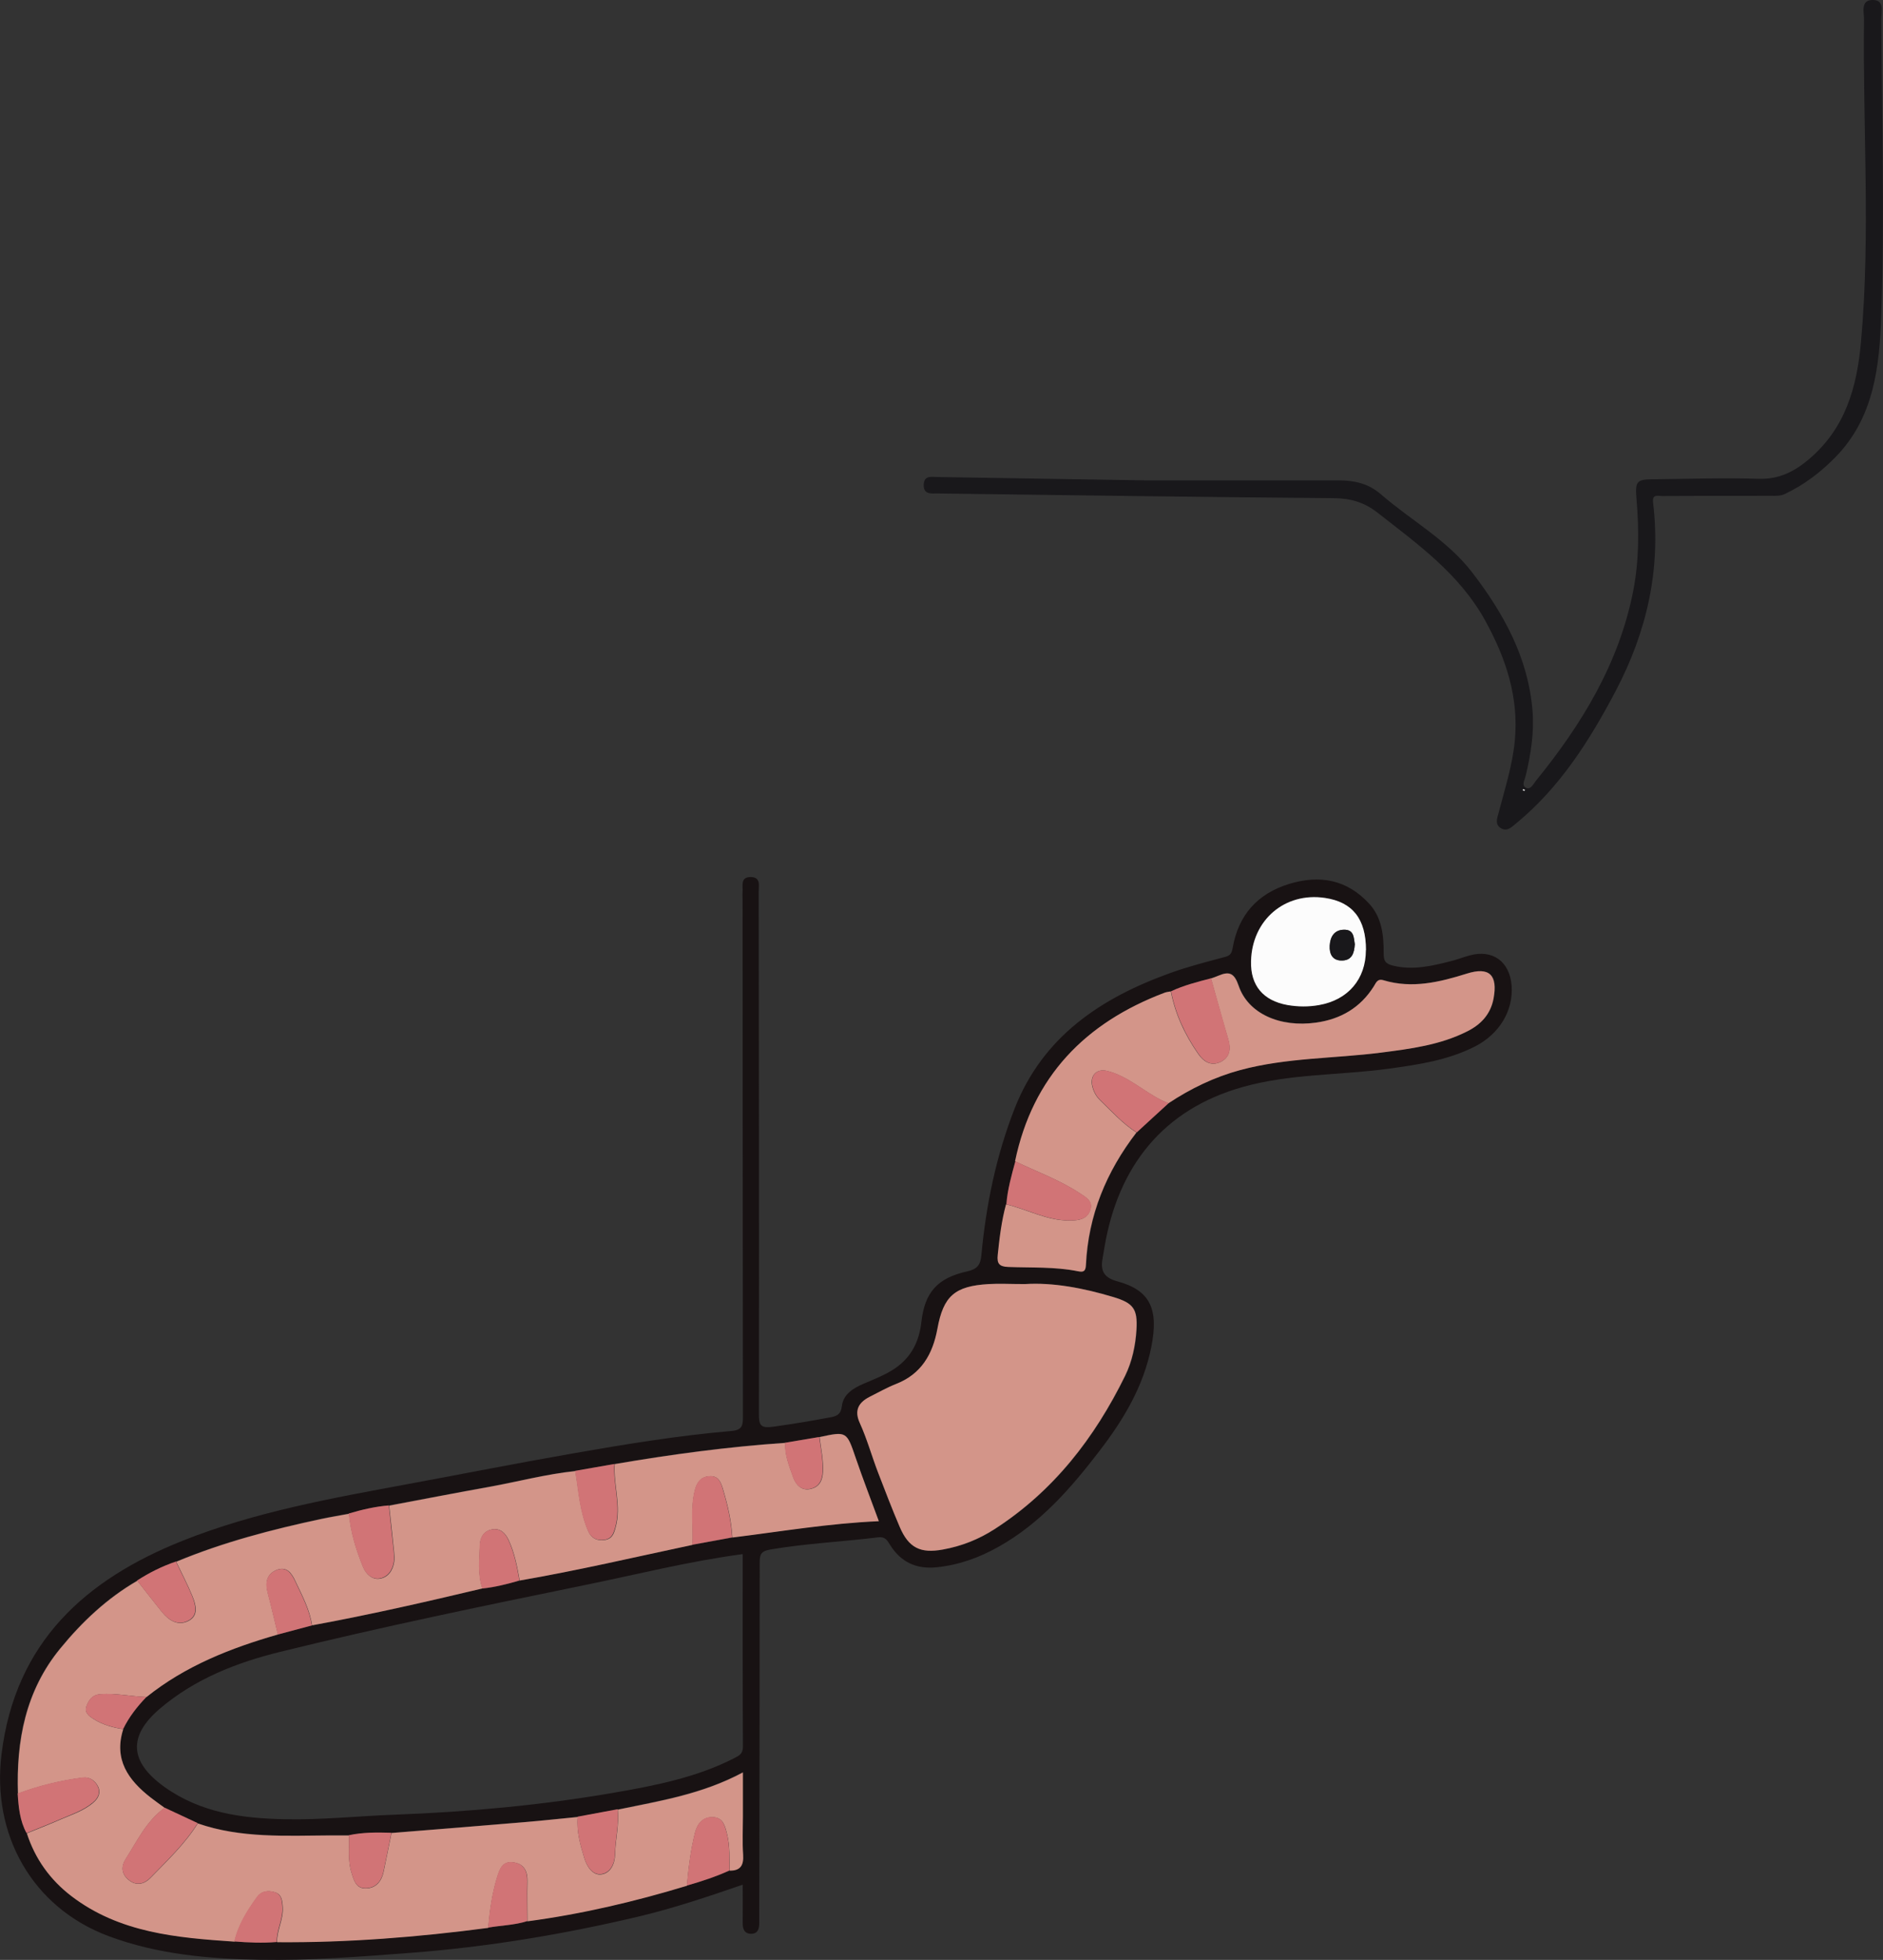 <?xml version="1.0" encoding="UTF-8"?>
<svg id="Calque_2" data-name="Calque 2" xmlns="http://www.w3.org/2000/svg" viewBox="0 0 169.54 176.38">
  <rect x="0" y="0" width="169.54" height="176.38" fill="#333333" stroke="none"/>
  <defs>
    <style>
      .cls-1 {
        fill: #d39589;
      }

      .cls-1, .cls-2, .cls-3, .cls-4, .cls-5, .cls-6 {
        stroke-width: 0px;
      }

      .cls-2 {
        fill: #d17476;
      }

      .cls-3 {
        fill: #19181b;
      }

      .cls-4 {
        fill: #fcfcfc;
      }

      .cls-5 {
        fill: #181213;
      }

      .cls-6 {
        fill: #fff;
      }
    </style>
  </defs>
  <g id="Calque_1-2" data-name="Calque 1">
    <g>
      <path class="cls-5" d="M66.88,169.61c-3.18,1.09-6.17,2.1-9.26,2.84-6.82,1.62-13.71,2.77-20.7,3.3-4.5.34-9,.7-13.51.62-4.62-.08-9.23-.49-13.61-2.12-6.92-2.58-10.56-9.16-9.66-16.4,1.24-10.07,7.55-15.7,16.3-19.19,6.54-2.61,13.49-3.84,20.39-5.12,4.92-.91,9.83-1.88,14.76-2.74,4.74-.83,9.49-1.61,14.29-2.02.99-.09,1.01-.55,1.01-1.31-.02-15.49-.02-30.99-.03-46.48,0-.24-.02-.48,0-.72.04-.55-.22-1.34.72-1.34.94,0,.73.77.73,1.33.02,15.65.04,31.31.02,46.96,0,1.01.11,1.34,1.28,1.18,1.73-.24,3.46-.53,5.17-.85.57-.11.93-.26,1.02-1.01.13-1.09,1.06-1.63,2-2.03.95-.41,1.91-.77,2.78-1.36,1.49-1.02,2.19-2.45,2.38-4.19.3-2.64,1.43-3.95,4.12-4.54.89-.2,1.2-.57,1.28-1.45.42-4.53,1.33-8.95,2.99-13.2,2.55-6.49,7.76-9.95,14.01-12.2,1.6-.58,3.26-1,4.9-1.44.51-.13.64-.32.73-.85.52-2.92,2.21-4.85,5.08-5.73,2.75-.84,5.19-.4,7.19,1.76,1.16,1.25,1.33,2.86,1.32,4.47,0,.67.12.94.83,1.12,1.79.44,3.48.04,5.18-.39.58-.14,1.13-.36,1.71-.52,2.08-.58,3.63.53,3.8,2.71.17,2.24-1.09,4.36-3.32,5.49-2.41,1.22-5.05,1.62-7.69,1.98-4.41.61-8.92.44-13.25,1.67-7.06,2-11.18,7.06-12.41,14.48-.05.28-.09.55-.14.83-.22,1.11,0,1.81,1.3,2.16,2.97.8,3.75,2.49,3.07,5.91-.7,3.53-2.48,6.51-4.63,9.31-2.58,3.37-5.34,6.55-9.12,8.67-1.76.99-3.59,1.65-5.61,1.85-1.82.18-3.19-.48-4.15-2-.26-.42-.45-.78-1.07-.7-3.24.4-6.51.55-9.73,1.1-.88.15-.95.49-.95,1.22,0,10.38-.02,20.76-.04,31.15,0,.4,0,.8,0,1.2,0,.52-.09,1.01-.73,1.01-.61,0-.77-.44-.76-.99.01-1.08,0-2.15,0-3.41ZM90.61,108.37c-.42,1.5-.59,3.03-.75,4.57-.08.76.14,1.04.94,1.07,2.1.08,4.22-.03,6.3.39.5.1.67-.01.7-.57.21-4.47,1.83-8.4,4.55-11.92.96-.88,1.92-1.75,2.87-2.63,2.01-1.32,4.13-2.36,6.47-2.99,4.15-1.12,8.45-1.04,12.68-1.57,2.65-.34,5.29-.68,7.73-1.9,1.24-.62,2.12-1.54,2.39-2.95.41-2.14-.37-2.89-2.4-2.26-2.46.78-4.92,1.37-7.5.6-.56-.17-.68.22-.88.55-1.2,1.92-2.98,2.95-5.19,3.26-3.26.46-6.13-.81-6.98-3.32-.38-1.13-.83-1.32-1.8-.91-.22.09-.45.17-.67.25-1.23.32-2.45.63-3.61,1.17-.19.04-.39.05-.57.12-7.14,2.7-11.87,7.55-13.46,15.17-.35,1.27-.71,2.54-.81,3.87ZM65.92,138.36c4.36-.54,8.7-1.29,13.19-1.47-.72-1.95-1.44-3.79-2.07-5.66-.83-2.43-.8-2.44-3.27-1.91-1.03.17-2.05.34-3.08.52-5.16.34-10.27,1.03-15.36,1.91l-3.54.62c-2.62.28-5.16.96-7.74,1.42-3.01.54-6.02,1.13-9.03,1.69-1.23.1-2.43.38-3.61.73-.82.15-1.64.28-2.45.46-4.47.96-8.88,2.1-13.11,3.86-1.24.42-2.4,1-3.5,1.71-2.72,1.57-4.97,3.7-6.95,6.11-3.11,3.8-3.97,8.28-3.8,13.05.08,1.23.19,2.46.8,3.57.75,2.3,2.1,4.19,4.01,5.65,4.35,3.31,9.51,3.74,14.69,4.1,1.28.1,2.56.16,3.84.05,6.37.05,12.7-.46,19.01-1.29,1.18-.21,2.39-.22,3.54-.59,4.88-.65,9.66-1.77,14.36-3.2,1.31-.38,2.6-.8,3.84-1.36.98.01,1.27-.49,1.21-1.43-.08-1.15-.02-2.31-.02-3.47,0-1.25,0-2.49,0-3.94-3.68,1.97-7.5,2.56-11.27,3.35-1.2.22-2.4.44-3.6.67-1.58.16-3.16.33-4.75.46-4.01.34-8.01.65-12.02.98-1.28-.04-2.56-.05-3.83.22-.56,0-1.11,0-1.67,0-4.02.02-8.05.26-11.94-1.08-.99-.46-1.98-.93-2.98-1.39-.42-.31-.84-.6-1.25-.92-2.02-1.57-3.35-3.43-2.48-6.17.53-1.09,1.26-2.02,2.1-2.89,3.5-2.8,7.57-4.39,11.82-5.62,1.02-.27,2.04-.55,3.07-.82,5.15-.95,10.25-2.11,15.34-3.32,1.14-.11,2.25-.4,3.35-.72,5.22-.9,10.38-2.12,15.56-3.21,1.2-.22,2.39-.44,3.59-.66ZM66.88,139.86c-4.87.65-9.53,1.83-14.23,2.79-9.17,1.88-18.34,3.77-27.43,6.01-3.91.96-7.66,2.43-10.79,5.08-2.95,2.5-2.76,4.83.37,7.07,3.27,2.34,7.02,2.84,10.87,2.91,3.31.07,6.61-.29,9.92-.41,6.61-.25,13.19-.85,19.71-1.98,3.71-.64,7.42-1.37,10.82-3.11.45-.23.77-.4.77-1.02-.03-5.74-.02-11.49-.02-17.34ZM92.29,115.56c-1.34,0-2.3-.05-3.25,0-3.06.18-4.07,1.06-4.61,4.02-.42,2.3-1.46,4.09-3.75,4.98-.81.32-1.58.75-2.36,1.15-1.05.53-1.38,1.27-.88,2.35.66,1.45,1.08,2.99,1.65,4.47.63,1.63,1.25,3.26,1.94,4.87.82,1.91,1.88,2.41,3.89,2.05,1.67-.3,3.21-.91,4.63-1.82,5.32-3.42,9.03-8.22,11.78-13.82.63-1.29.93-2.71,1.02-4.15.11-1.86-.28-2.39-2.07-2.93-2.72-.82-5.49-1.33-7.96-1.17ZM122.98,85.5c0-2.81-1.2-4.33-3.69-4.7-3.62-.54-6.57,1.99-6.66,5.69-.05,2.2,1.1,3.56,3.29,3.95.96.17,1.88.18,2.84,0,2.6-.46,4.22-2.33,4.21-4.95Z"/>
      <path class="cls-3" d="M103.12,43.23c5.79,0,11.58,0,17.36,0,1.42,0,2.69.25,3.85,1.25,2.73,2.37,5.99,4.12,8.24,7.06,2.82,3.68,5.01,7.63,5.41,12.37.17,2.01-.15,3.96-.61,5.91-.08.34-.4.86.02,1.07.43.22.66-.33.89-.61,4.13-5.08,7.49-10.57,8.77-17.1.53-2.71.53-5.47.3-8.22-.14-1.65-.02-1.82,1.53-1.83,3.15-.03,6.31-.14,9.46-.04,1.83.06,3.22-.65,4.53-1.76,3.27-2.77,4.32-6.44,4.69-10.57.87-9.68.15-19.35.27-29.03,0-.67-.31-1.69.73-1.73,1.16-.04.83,1.04.83,1.73.04,8.9.31,17.82-.01,26.71-.16,4.48-.62,9.15-4.14,12.72-1.34,1.36-2.79,2.46-4.5,3.28-.43.21-.84.18-1.27.18-3.27,0-6.55,0-9.82.02-.39,0-.91-.2-.81.6.72,6.01-.57,11.62-3.36,16.93-2.35,4.46-5.02,8.69-8.98,11.94-.42.34-.8.75-1.35.43-.58-.34-.35-.9-.22-1.39.56-2.15,1.25-4.27,1.46-6.49.37-3.91-.79-7.4-2.66-10.8-2.32-4.21-6.07-6.88-9.71-9.73-1.23-.96-2.47-1.29-4.01-1.3-11.86-.09-23.71-.27-35.57-.42-.59,0-1.31.12-1.27-.81.04-.86.75-.67,1.27-.67M137.24,71.18s.05-.05.08-.08c-.05-.02-.1-.06-.15-.07-.02,0-.05.04-.07.07.05.03.1.05.15.08Z"/>
      <path class="cls-1" d="M25.01,147.1c-4.25,1.22-8.32,2.82-11.81,5.62-1.38-.04-2.75-.36-4.15-.25-.73.05-1.05.5-1.26,1.08-.22.59.26.91.63,1.15.81.51,1.73.78,2.68.91-.88,2.74.45,4.59,2.48,6.17.41.32.83.61,1.25.92-1.63,1.17-2.46,2.96-3.5,4.59-.43.67-.42,1.35.27,1.91.71.57,1.42.34,1.93-.18,1.52-1.56,3.11-3.06,4.28-4.92,3.89,1.35,7.93,1.1,11.94,1.08.56,0,1.11,0,1.67,0,.05,1.11-.12,2.23.22,3.32.22.71.4,1.47,1.31,1.45.91-.02,1.41-.65,1.59-1.5.25-1.16.47-2.33.71-3.49,4.01-.32,8.01-.64,12.02-.98,1.58-.13,3.16-.31,4.75-.46-.12,1.29.23,2.52.6,3.73.22.71.73,1.54,1.52,1.44.83-.11,1.22-.94,1.24-1.81.03-1.34.38-2.67.24-4.02,3.77-.78,7.59-1.38,11.27-3.35,0,1.45,0,2.7,0,3.94,0,1.16-.06,2.32.02,3.47.06.94-.23,1.44-1.21,1.43-.04-1.1.04-2.2-.24-3.3-.18-.72-.35-1.46-1.23-1.51-.93-.05-1.45.59-1.65,1.4-.39,1.56-.59,3.16-.73,4.77-4.71,1.43-9.48,2.55-14.36,3.2,0-1.19-.03-2.39,0-3.58.02-.91-.28-1.58-1.24-1.72-1.01-.16-1.26.62-1.49,1.35-.46,1.48-.66,3-.8,4.54-6.31.83-12.64,1.34-19.01,1.29-.03-1.08.58-2.05.51-3.15-.04-.59-.08-1.16-.72-1.35-.6-.18-1.2-.11-1.6.46-.88,1.23-1.68,2.5-2.02,3.99-5.18-.35-10.35-.78-14.69-4.1-1.91-1.46-3.27-3.35-4.01-5.65,1.01-.41,2.04-.81,3.04-1.25,1.01-.44,2.08-.77,2.94-1.51.47-.4.7-.9.42-1.47-.26-.52-.75-.86-1.36-.78-2,.26-3.95.73-5.84,1.44-.16-4.77.69-9.26,3.8-13.05,1.97-2.41,4.23-4.54,6.95-6.11.73.93,1.46,1.87,2.2,2.79.62.77,1.43,1.31,2.39.83.95-.48.69-1.44.37-2.22-.43-1.06-.97-2.08-1.46-3.11,4.23-1.76,8.64-2.91,13.11-3.86.81-.17,1.63-.3,2.45-.46.15,1.67.64,3.26,1.27,4.8.25.6.78,1.14,1.46,1.05.77-.1,1.21-.73,1.33-1.51.05-.31.02-.64-.01-.95-.14-1.38-.29-2.75-.44-4.12,3.01-.57,6.02-1.15,9.03-1.69,2.58-.47,5.12-1.15,7.74-1.42.3,1.83.41,3.7,1.17,5.43.28.64.79.86,1.46.77.67-.09.83-.54.99-1.14.54-1.92-.21-3.79-.08-5.69,5.09-.87,10.21-1.56,15.36-1.91-.06,1.1.36,2.11.72,3.11.23.65.73,1.22,1.54,1.04.8-.17,1.1-.76,1.13-1.59.04-1.05-.18-2.06-.31-3.08,2.46-.53,2.44-.52,3.27,1.91.64,1.87,1.35,3.7,2.07,5.66-4.48.19-8.82.93-13.19,1.47-.08-1.48-.41-2.9-.83-4.31-.19-.63-.4-1.27-1.23-1.21-.79.06-1.14.57-1.32,1.3-.4,1.62-.11,3.26-.21,4.88-5.18,1.1-10.34,2.31-15.56,3.21-.22-1.25-.46-2.51-1-3.66-.28-.59-.74-1.09-1.5-.94-.75.15-1.06.75-1.08,1.4-.03,1.31-.21,2.63.23,3.91-5.09,1.21-10.2,2.38-15.34,3.32-.21-1.43-.9-2.69-1.5-3.97-.34-.74-.8-1.39-1.72-1-.86.37-1.01,1.12-.78,2,.33,1.26.62,2.53.93,3.79Z"/>
      <path class="cls-1" d="M92.29,115.56c2.48-.16,5.24.35,7.96,1.17,1.79.54,2.18,1.06,2.07,2.93-.09,1.44-.39,2.86-1.02,4.15-2.75,5.6-6.46,10.4-11.78,13.82-1.42.91-2.96,1.52-4.63,1.82-2.01.37-3.08-.14-3.89-2.05-.69-1.61-1.31-3.24-1.94-4.87-.57-1.48-.99-3.02-1.65-4.47-.49-1.08-.17-1.81.88-2.35.78-.39,1.55-.83,2.36-1.15,2.3-.89,3.33-2.69,3.75-4.98.54-2.95,1.56-3.84,4.61-4.02.95-.06,1.91,0,3.25,0Z"/>
      <path class="cls-1" d="M109.05,88.05c.22-.08.45-.15.67-.25.97-.41,1.41-.22,1.8.91.85,2.51,3.72,3.78,6.98,3.32,2.21-.31,3.98-1.34,5.19-3.26.21-.33.32-.72.88-.55,2.57.77,5.04.17,7.5-.6,2.02-.64,2.8.12,2.4,2.26-.27,1.41-1.14,2.33-2.39,2.95-2.43,1.22-5.08,1.56-7.73,1.9-4.22.54-8.52.45-12.68,1.57-2.33.63-4.46,1.66-6.47,2.99-.21-.09-.43-.18-.64-.28-1.65-.83-3.04-2.17-4.88-2.63-.96-.24-1.58.44-1.33,1.41.12.46.33.87.69,1.22,1.05,1.02,2.04,2.11,3.28,2.91-2.71,3.52-4.34,7.45-4.55,11.92-.03.56-.2.67-.7.57-2.08-.42-4.2-.31-6.3-.39-.8-.03-1.02-.31-.94-1.07.16-1.54.34-3.07.75-4.57,1.92.46,3.68,1.48,5.73,1.46.83,0,1.58-.12,1.85-.96.27-.82-.46-1.17-1.02-1.54-1.8-1.18-3.83-1.9-5.75-2.83,1.59-7.63,6.32-12.47,13.46-15.17.18-.07.38-.08.57-.12.39,2.05,1.26,3.9,2.45,5.61.51.74,1.18,1.14,2.02.74.84-.41.95-1.17.69-2.04-.54-1.82-1.04-3.65-1.55-5.47Z"/>
      <path class="cls-4" d="M122.98,85.5c0,2.62-1.61,4.49-4.21,4.95-.96.17-1.89.16-2.84,0-2.19-.39-3.35-1.75-3.29-3.95.09-3.71,3.04-6.23,6.66-5.69,2.49.37,3.69,1.89,3.69,4.7ZM121.98,85.02c-.1-.61-.06-1.36-.98-1.35-.9.02-1.24.67-1.28,1.44-.04.75.25,1.37,1.14,1.33.87-.03,1.06-.69,1.11-1.42Z"/>
      <path class="cls-2" d="M109.05,88.05c.52,1.82,1.02,3.65,1.55,5.47.26.87.15,1.63-.69,2.04-.85.41-1.51,0-2.02-.74-1.19-1.71-2.05-3.55-2.45-5.61,1.15-.54,2.38-.85,3.61-1.17Z"/>
      <path class="cls-2" d="M91.42,104.51c1.92.94,3.95,1.65,5.75,2.83.56.37,1.29.72,1.02,1.54-.27.84-1.02.95-1.85.96-2.05.01-3.82-1-5.73-1.46.1-1.32.46-2.59.81-3.87Z"/>
      <path class="cls-2" d="M17.8,164.08c-1.17,1.86-2.76,3.36-4.28,4.92-.52.53-1.22.76-1.93.18-.69-.56-.7-1.24-.27-1.91,1.04-1.62,1.87-3.41,3.5-4.59.99.46,1.99.93,2.98,1.39Z"/>
      <path class="cls-2" d="M1.59,161.4c1.89-.71,3.84-1.18,5.84-1.44.6-.08,1.1.26,1.36.78.28.57.06,1.07-.42,1.47-.86.73-1.93,1.07-2.94,1.51-1,.44-2.03.83-3.04,1.25-.61-1.11-.72-2.34-.8-3.57Z"/>
      <path class="cls-2" d="M55.32,131.74c-.13,1.9.62,3.77.08,5.69-.17.6-.32,1.05-.99,1.14-.67.09-1.17-.13-1.46-.77-.77-1.73-.87-3.6-1.17-5.43,1.18-.21,2.36-.42,3.54-.62Z"/>
      <path class="cls-2" d="M102.34,101.91c-1.25-.8-2.23-1.89-3.28-2.91-.36-.35-.57-.75-.69-1.22-.25-.97.36-1.65,1.33-1.41,1.84.46,3.22,1.8,4.88,2.63.21.1.43.19.64.28-.96.88-1.92,1.75-2.87,2.63Z"/>
      <path class="cls-2" d="M35.01,135.48c.15,1.37.3,2.75.44,4.12.03.32.06.64.01.95-.12.78-.56,1.4-1.33,1.51-.68.09-1.21-.45-1.46-1.05-.63-1.54-1.12-3.13-1.27-4.8,1.18-.35,2.38-.63,3.61-.73Z"/>
      <path class="cls-2" d="M62.33,139.02c.09-1.63-.2-3.26.21-4.88.18-.74.53-1.25,1.32-1.3.84-.06,1.05.58,1.23,1.21.42,1.41.75,2.84.83,4.31-1.2.22-2.39.44-3.59.66Z"/>
      <path class="cls-2" d="M61.84,169.69c.14-1.61.34-3.21.73-4.77.2-.81.72-1.46,1.65-1.4.88.05,1.04.79,1.23,1.51.28,1.09.2,2.2.24,3.3-1.24.56-2.53.99-3.84,1.36Z"/>
      <path class="cls-2" d="M15.84,140.53c.49,1.04,1.03,2.05,1.46,3.11.31.78.58,1.74-.37,2.22-.95.48-1.76-.06-2.39-.83-.74-.92-1.47-1.86-2.2-2.79,1.1-.71,2.26-1.29,3.5-1.71Z"/>
      <path class="cls-2" d="M43.94,173.48c.14-1.54.35-3.06.8-4.54.23-.73.48-1.51,1.49-1.35.96.15,1.26.81,1.24,1.72-.03,1.19,0,2.39,0,3.58-1.15.37-2.36.38-3.54.59Z"/>
      <path class="cls-2" d="M55.61,162.83c.14,1.35-.21,2.68-.24,4.02-.02.87-.41,1.7-1.24,1.81-.79.1-1.3-.72-1.52-1.44-.37-1.2-.72-2.43-.6-3.73,1.2-.22,2.4-.44,3.6-.67Z"/>
      <path class="cls-2" d="M25.01,147.1c-.31-1.27-.6-2.54-.93-3.79-.23-.88-.08-1.63.78-2,.92-.39,1.37.26,1.72,1,.6,1.29,1.29,2.54,1.5,3.97-1.02.27-2.04.55-3.07.82Z"/>
      <path class="cls-2" d="M35.24,164.94c-.23,1.16-.46,2.33-.71,3.49-.18.85-.68,1.48-1.59,1.5-.91.02-1.09-.74-1.31-1.45-.34-1.1-.17-2.22-.22-3.32,1.26-.27,2.55-.26,3.83-.22Z"/>
      <path class="cls-2" d="M43.42,142.95c-.44-1.28-.27-2.61-.23-3.91.02-.65.33-1.26,1.08-1.4.76-.15,1.23.35,1.5.94.54,1.16.78,2.41,1,3.66-1.1.32-2.21.6-3.35.72Z"/>
      <path class="cls-2" d="M21.09,174.72c.34-1.5,1.14-2.77,2.02-3.99.41-.57,1.01-.64,1.6-.46.64.2.68.76.72,1.35.07,1.1-.54,2.07-.51,3.15-1.28.11-2.56.05-3.84-.05Z"/>
      <path class="cls-2" d="M73.76,129.32c.14,1.02.35,2.03.31,3.08-.03.83-.33,1.42-1.13,1.59-.81.18-1.31-.39-1.54-1.04-.35-1-.77-2.01-.72-3.11,1.03-.17,2.05-.34,3.08-.52Z"/>
      <path class="cls-2" d="M11.09,155.6c-.95-.13-1.87-.4-2.68-.91-.38-.24-.85-.56-.63-1.15.21-.58.53-1.03,1.26-1.08,1.4-.1,2.76.22,4.15.25-.83.86-1.57,1.8-2.1,2.89Z"/>
      <path class="cls-6" d="M137.24,71.18s-.1-.05-.15-.08c.02-.02.05-.07.07-.07.05.01.1.04.15.07-.02.02-.05.05-.08.08Z"/>
      <path class="cls-3" d="M121.98,85.02c-.05.73-.24,1.39-1.11,1.42-.89.03-1.18-.59-1.14-1.33.04-.77.38-1.42,1.28-1.44.92-.02.88.73.98,1.35Z"/>
    </g>
  </g>
</svg>